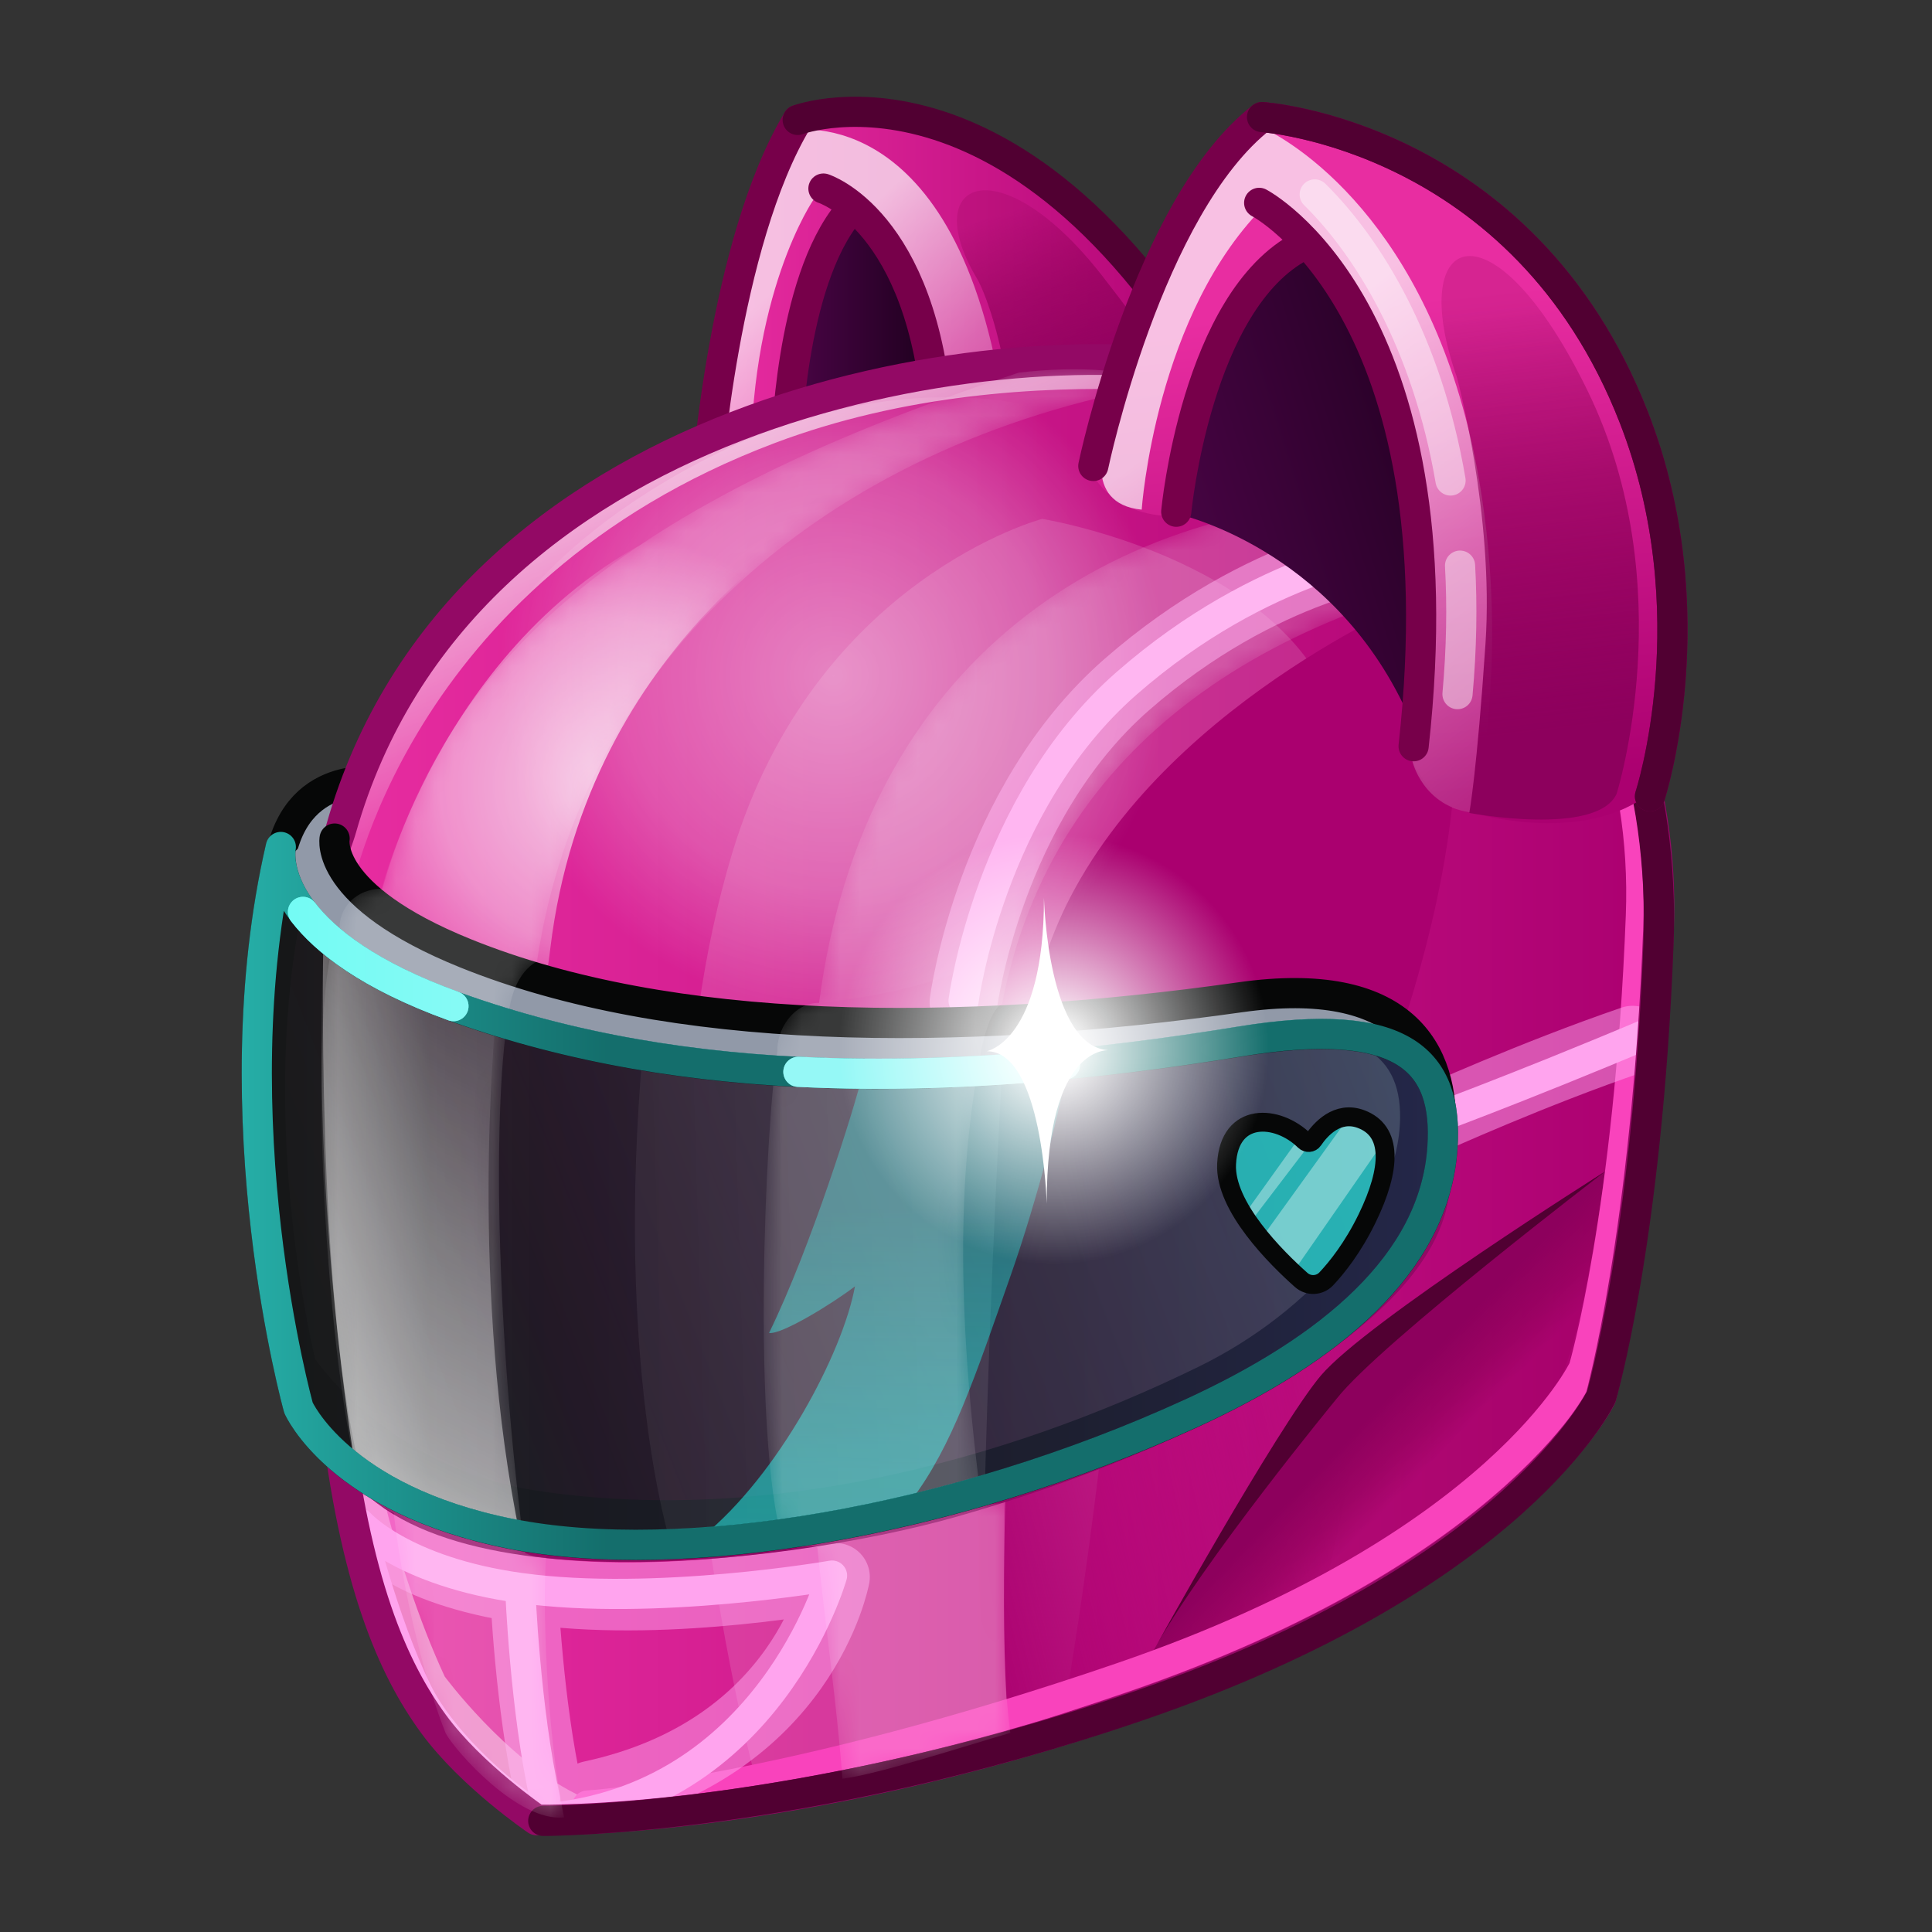 <svg width="100" height="100" viewBox="0 0 100 100" fill="none" xmlns="http://www.w3.org/2000/svg">
<rect x="0" y="0" width="100" height="100" fill="#333333" stroke="none"/>
<g clip-path="url(#clip0_7_3510)">
<mask id="mask0_7_3510" style="mask-type:luminance" maskUnits="userSpaceOnUse" x="0" y="0" width="100" height="100">
<path d="M100 0H0V100H100V0Z" fill="white"/>
</mask>
<g mask="url(#mask0_7_3510)">
<path d="M36.553 25.007C36.553 25.007 37.441 12.572 41.29 6.207C41.29 6.207 53.872 1.471 65.122 23.823" fill="url(#paint0_linear_7_3510)"/>
<path d="M36.503 26.388C36.503 26.388 36.552 13.312 41.042 6.75C41.042 6.75 49.916 5.064 52.095 22.141L49.233 22.737C49.233 22.737 48.641 11.585 42.128 10.303C42.128 10.303 38.674 15.237 38.871 24.908L36.503 26.388Z" fill="url(#paint1_linear_7_3510)"/>
<path d="M41.339 21.355C41.339 21.355 45.582 19.776 48.444 19.579C48.444 19.579 48.345 14.348 44.299 10.796C44.299 10.796 41.536 15.04 41.339 21.355Z" fill="url(#paint2_linear_7_3510)"/>
<path d="M40.697 23.23C40.697 23.23 40.845 14.644 43.954 10.944" stroke="#77004A" stroke-width="1.562" stroke-linecap="round" stroke-linejoin="round"/>
<path d="M50.615 14.497C50.615 14.497 51.807 16.61 52.392 21.602C52.976 26.594 59.882 21.77 60.385 19.974C60.385 19.974 62.273 20.957 57.022 14.241C51.771 7.526 47.429 9.242 50.615 14.497Z" fill="url(#paint3_linear_7_3510)"/>
<path d="M36.553 25.006C36.553 25.006 37.441 12.572 41.289 6.207" stroke="#77004A" stroke-width="1.562" stroke-linecap="round" stroke-linejoin="round"/>
<path d="M41.289 6.207C41.289 6.207 53.871 1.47 65.121 23.822" stroke="#510032" stroke-width="1.562" stroke-linecap="round" stroke-linejoin="round"/>
<path d="M42.621 9.76C42.621 9.76 47.802 11.388 48.542 21.75" stroke="#77004A" stroke-width="1.562" stroke-linecap="round" stroke-linejoin="round"/>
<path d="M19.867 40.497C19.867 40.497 15.479 39.6 14.525 44.295C13.425 49.715 24.604 54.801 24.604 54.801L19.867 40.497Z" fill="#9199A8"/>
<path d="M19.867 40.497C19.867 40.497 15.479 39.6 14.525 44.295C13.425 49.715 24.604 54.801 24.604 54.801L19.867 40.497Z" stroke="#060707" stroke-width="1.562" stroke-linecap="round" stroke-linejoin="round"/>
<path d="M27.778 94.202C27.778 94.202 24.41 91.919 22.448 89.243C20.312 86.328 18.379 81.892 17.35 73.008C17.033 70.273 22.383 63.978 23.493 56.281C24.451 49.639 19.149 49.106 17.276 46.215C16.628 45.216 17.335 44.028 17.665 42.867C23.836 21.2 50.927 16.987 62.968 19.093C75.008 21.2 86.446 32.485 85.844 48.133C85.242 63.782 82.851 72.342 82.851 72.342C82.851 72.342 78.368 81.581 58.501 88.403C40.662 94.527 27.778 94.202 27.778 94.202Z" fill="url(#paint4_linear_7_3510)"/>
<g opacity="0.13">
<path d="M39.068 91.914C39.068 91.914 31.742 64.578 37.893 44.176C42.177 29.965 53.945 26.857 53.945 26.857C53.945 26.857 66.067 28.822 69.01 36.593C69.01 36.593 59.496 47.284 58.749 57.054C57.218 77.077 55.055 88.584 55.055 88.584C55.055 88.584 42.399 94.357 39.068 91.914Z" fill="white"/>
</g>
<g opacity="0.43">
<path d="M18.09 73.156C18.09 73.156 19.381 80.812 22.342 87.177C22.342 87.177 25.598 91.618 29.447 93.543" stroke="white" stroke-width="1.562" stroke-linecap="round" stroke-linejoin="round"/>
</g>
<path d="M52.58 68.863C52.58 68.863 68.874 65.273 72.954 51.988C77.658 36.668 74.043 30.672 74.043 30.672C74.043 30.672 60.862 35.972 55.414 46.41C50.803 55.245 52.58 68.863 52.58 68.863Z" fill="url(#paint5_linear_7_3510)"/>
<path d="M52.136 75.228C52.136 75.228 51.724 82.589 52.168 89.25C52.168 89.25 62.826 87.474 68.155 84.143C68.155 84.143 71.042 71.709 71.264 67.712C71.486 63.715 54.833 67.268 51.946 75.927" fill="url(#paint6_linear_7_3510)"/>
<g opacity="0.67">
<path d="M17.344 46.328C17.344 46.328 20.259 29.578 39.842 22.194C53.386 17.087 68.263 20.418 68.263 20.418" stroke="url(#paint7_linear_7_3510)" stroke-width="1.562" stroke-linecap="round" stroke-linejoin="round"/>
</g>
<g opacity="0.57">
<path d="M53.172 48.88C42.502 54.102 28.491 52.973 24.603 45.031C20.716 37.089 26.605 28.615 37.275 23.392C47.945 18.169 59.746 20.374 63.634 28.316C67.521 36.258 63.843 43.657 53.172 48.88Z" fill="url(#paint8_radial_7_3510)"/>
</g>
<path d="M83.082 60.632C83.082 60.632 81.912 69.813 80.417 72.075C76.766 77.601 66.996 83.724 59.669 85.5C59.669 85.5 66.602 73.189 68.378 71.191C70.154 69.192 83.082 60.632 83.082 60.632Z" fill="url(#paint9_linear_7_3510)"/>
<path d="M83.233 36.43C84.463 39.748 85.097 43.432 84.945 47.402C84.353 62.797 81.984 70.839 81.984 70.839C81.984 70.839 77.642 80.116 58.103 86.826C40.558 92.852 30.408 93.469 30.408 93.469" stroke="#F943BC" stroke-width="1.588" stroke-linecap="round" stroke-linejoin="round"/>
<path d="M59.669 85.5C59.669 85.5 66.059 73.954 68.378 71.191C70.697 68.428 83.082 60.632 83.082 60.632C83.082 60.632 71.478 69.504 69.209 72.366C69.209 72.366 62.21 80.862 59.669 85.5Z" fill="#510032"/>
<path d="M19.57 46.659C19.57 46.659 22.712 33.247 34.258 27.622C34.258 27.622 38.403 26.142 43.139 26.438C43.139 26.438 30.409 33.074 28.485 49.086C26.73 63.683 19.57 46.659 19.57 46.659Z" fill="url(#paint10_radial_7_3510)"/>
<g opacity="0.5">
<path d="M19.431 79.11C19.431 79.11 20.911 81.478 27.868 82.367C34.825 83.255 43.263 81.626 43.263 81.626C43.263 81.626 41.635 90.533 30.582 92.901" stroke="#FFA4EE" stroke-width="3.516" stroke-linecap="round" stroke-linejoin="round"/>
<path d="M27.128 82.366C27.128 82.366 27.375 88.213 28.411 92.802" stroke="#FFA4EE" stroke-width="3.516" stroke-linecap="round" stroke-linejoin="round"/>
</g>
<path d="M26.939 82.195C20.801 81.348 18.599 78.841 18.599 78.841C18.599 78.841 19.776 83.838 21.582 87.549C22.92 90.296 26.514 93.408 28.135 94.13C39.795 93.164 43.066 81.552 43.066 81.552C43.066 81.552 33.886 83.154 26.939 82.195Z" stroke="#FFA4EE" stroke-width="1.562" stroke-linecap="round" stroke-linejoin="round"/>
<path d="M26.931 82.293C26.931 82.293 27.177 88.51 28.213 93.099" stroke="#FFA4EE" stroke-width="1.562" stroke-linecap="round" stroke-linejoin="round"/>
<g opacity="0.5">
<path d="M74.073 57.975C74.073 57.975 79.372 55.57 84.502 53.818" stroke="#FFA4EE" stroke-width="3.516" stroke-linecap="round" stroke-linejoin="round"/>
</g>
<path d="M73.559 58.164C73.559 58.164 78.443 56.388 85.45 53.428" stroke="#FFA4EE" stroke-width="1.562" stroke-miterlimit="10"/>
<g opacity="0.5">
<path d="M49.875 51.873C49.875 51.873 51.207 41.66 58.312 35.442C65.418 29.225 72.227 28.485 72.227 28.485" stroke="#FFA4EE" stroke-width="3.516" stroke-linecap="round" stroke-linejoin="round"/>
</g>
<path d="M49.875 51.799C49.875 51.799 51.207 41.586 58.312 35.368C65.418 29.151 72.227 28.411 72.227 28.411" stroke="#FFA4EE" stroke-width="1.562" stroke-linecap="round" stroke-linejoin="round"/>
<path d="M27.778 94.201C27.778 94.201 24.41 91.919 22.448 89.243C20.312 86.328 18.379 81.892 17.35 73.008C17.033 70.273 22.383 63.978 23.493 56.281C24.451 49.639 19.149 49.106 17.276 46.215C16.628 45.216 17.335 44.028 17.665 42.867C23.836 21.2 50.927 16.987 62.967 19.093C75.008 21.2 86.446 32.485 85.844 48.133C85.242 63.782 82.851 72.342 82.851 72.342C82.851 72.342 78.368 81.581 58.501 88.403C40.662 94.527 27.778 94.201 27.778 94.201Z" stroke="#930965" stroke-width="1.588" stroke-linecap="round" stroke-linejoin="round"/>
<path d="M84.208 37.334C85.437 40.651 85.997 44.877 85.844 48.847C85.252 64.241 82.884 72.284 82.884 72.284C82.884 72.284 78.542 81.56 59.002 88.271C41.457 94.296 28.118 94.249 28.118 94.249" stroke="#510032" stroke-width="1.562" stroke-linecap="round" stroke-linejoin="round"/>
<path d="M32.167 54.047C32.167 54.047 32.365 60.067 28.911 64.803C25.457 69.54 22.2 74.968 22.2 74.968L27.43 77.238C27.43 77.238 45.095 64.606 55.95 62.731C66.805 60.856 72.628 61.843 72.628 61.843C72.628 61.843 75.391 54.837 69.963 53.85C64.536 52.863 57.43 54.738 49.042 55.231C40.654 55.725 32.167 54.047 32.167 54.047Z" fill="url(#paint11_linear_7_3510)"/>
<path d="M29.799 77.237C29.799 77.237 30.292 71.317 41.444 65.297C52.595 59.277 66.805 57.797 70.16 64.409C70.16 64.409 53.878 75.856 41.838 76.744C29.799 77.632 29.799 77.237 29.799 77.237Z" fill="#160814"/>
<path d="M27.874 69.516C27.874 69.516 30.738 66.148 33.499 62.805C37.249 58.266 36.361 55.009 36.361 55.009C36.361 55.009 29.848 54.22 26.986 53.331C26.986 53.331 27.48 59.746 25.012 64.187C22.545 68.628 21.46 71.193 21.46 71.193C21.46 71.193 24.322 69.713 27.874 69.516Z" fill="url(#paint12_linear_7_3510)"/>
<path d="M23.483 69.145C23.483 69.145 24.568 66.974 26.147 64.211C27.726 61.448 29.108 55.823 28.614 52.961L25.654 52.073C25.654 52.073 26.345 57.106 23.581 62.534C20.818 67.961 19.437 70.33 20.226 71.514L23.483 69.145Z" fill="#8E6E8D"/>
<path d="M20.227 71.612C20.227 71.612 22.891 68.454 27.233 69.047C31.575 69.639 35.523 74.376 37.2 77.237C37.2 77.237 21.115 79.409 20.227 71.612Z" fill="#594D57"/>
<g opacity="0.24">
<path d="M24.112 74.141C24.112 74.141 24.482 71.44 26.703 70.7C28.923 69.96 34.227 73.747 33.438 75.474C32.648 77.201 24.162 75.128 24.112 74.141Z" fill="url(#paint13_linear_7_3510)"/>
</g>
<g opacity="0.67">
<path d="M20.56 72.883C20.56 72.883 25.519 68.405 30.551 70.625" stroke="url(#paint14_linear_7_3510)" stroke-width="1.562" stroke-linecap="round" stroke-linejoin="round"/>
</g>
<path d="M20.227 71.89C20.227 71.89 22.891 68.732 27.233 69.325C31.575 69.917 35.523 74.653 37.2 77.515" stroke="#281F26" stroke-width="1.588" stroke-linecap="round" stroke-linejoin="round"/>
<path d="M29.084 72.544C29.084 72.983 28.744 73.34 28.325 73.34C27.906 73.34 27.566 72.983 27.566 72.544C27.566 72.104 27.906 71.748 28.325 71.748C28.744 71.748 29.084 72.104 29.084 72.544Z" fill="#3A2E37"/>
<path d="M32.432 74.795C32.432 75.235 32.093 75.591 31.674 75.591C31.255 75.591 30.915 75.235 30.915 74.795C30.915 74.356 31.255 73.999 31.674 73.999C32.093 73.999 32.432 74.356 32.432 74.795Z" fill="#3A2E37"/>
<path d="M25.997 71.964C25.875 72.386 25.481 72.643 25.116 72.537C24.751 72.432 24.554 72.004 24.676 71.582C24.798 71.16 25.192 70.903 25.557 71.008C25.922 71.114 26.119 71.542 25.997 71.964Z" fill="#3A2E37"/>
<path d="M22.8 72.903C22.659 73.297 22.322 73.536 22.048 73.438C21.774 73.339 21.667 72.94 21.808 72.547C21.95 72.153 22.287 71.914 22.561 72.013C22.834 72.111 22.942 72.51 22.8 72.903Z" fill="#3A2E37"/>
<path d="M26.413 74.24C26.413 74.68 26.073 75.036 25.654 75.036C25.235 75.036 24.895 74.68 24.895 74.24C24.895 73.801 25.235 73.444 25.654 73.444C26.073 73.444 26.413 73.801 26.413 74.24Z" fill="#3A2E37"/>
<path d="M29.423 74.965C29.423 75.44 29.056 75.825 28.602 75.825C28.149 75.825 27.782 75.44 27.782 74.965C27.782 74.489 28.149 74.104 28.602 74.104C29.056 74.104 29.423 74.489 29.423 74.965Z" fill="#3A2E37"/>
<path d="M24.201 73.802C24.059 74.195 23.722 74.434 23.449 74.336C23.175 74.237 23.067 73.838 23.209 73.445C23.351 73.052 23.687 72.813 23.961 72.911C24.235 73.01 24.342 73.408 24.201 73.802Z" fill="#3A2E37"/>
<path d="M50.523 74.178C50.523 74.178 56.443 58.191 60.489 54.639C60.489 54.639 63.845 53.455 66.115 54.047C68.384 54.639 55.457 73.191 55.457 73.191C55.457 73.191 52.398 74.277 50.523 74.178Z" fill="#8E6E8D"/>
<path d="M53.187 73.389C53.187 73.389 60.228 56.856 63.45 53.849C64.93 52.468 72.528 54.639 73.515 57.303C74.502 59.968 71.936 63.718 66.015 68.06C60.094 72.402 53.187 73.389 53.187 73.389Z" fill="url(#paint15_linear_7_3510)"/>
<path d="M22.694 50.395L25.654 51.481C25.654 51.481 26.147 58.093 24.47 61.942C22.792 65.79 18.549 69.737 20.621 73.685C22.694 77.632 32.069 78.817 45.884 75.856C59.7 72.895 72.134 64.014 74.305 60.264C74.305 60.264 74.602 63.323 70.457 67.27C66.312 71.218 56.542 77.632 37.496 79.705C18.45 81.777 15.983 74.672 17.661 70.231C19.338 65.79 25.26 59.968 22.694 50.395Z" fill="url(#paint16_linear_7_3510)"/>
<path d="M17.414 73.29C17.414 73.29 16.822 70.625 18.895 67.517C20.967 64.408 24.668 57.155 22.891 50.938" stroke="#510032" stroke-width="1.562" stroke-linecap="round" stroke-linejoin="round"/>
<path d="M25.457 51.876C25.457 51.876 26.345 54.836 24.964 59.968C23.582 65.099 19.832 68.158 19.931 72.106C20.029 76.053 27.62 79.293 43.121 76.547C60.391 73.487 70.457 65.691 73.911 60.264" stroke="#510032" stroke-width="1.562" stroke-linecap="round" stroke-linejoin="round"/>
<path d="M16.98 45.845C16.98 45.845 21.533 52.306 34.585 54.047C54.568 56.711 60.341 53.898 65.818 53.454C71.295 53.01 74.552 54.787 74.256 61.3C73.96 67.813 61.509 74.253 49.338 77.731C40.358 80.296 19.486 82.763 17.414 73.29" stroke="#930965" stroke-width="1.588" stroke-linecap="round" stroke-linejoin="round"/>
<path d="M17.446 43.383C12.597 42.92 14.647 51.484 16.334 50.047C17.587 46.905 16.943 43.701 17.446 43.383Z" fill="#9199A8"/>
<path d="M17.32 43.403C17.32 43.403 16.728 46.363 24.098 49.344C34.687 53.627 49.501 53.699 64.2 51.618C72.563 50.434 74.858 54.356 74.561 58.797C74.561 58.797 39.08 64.472 29.508 61.018C19.936 57.564 13.254 52.728 14.537 44.735" fill="#9199A8"/>
<path d="M17.32 43.403C17.32 43.403 16.728 46.363 24.098 49.344C34.687 53.627 49.501 53.699 64.2 51.618C72.563 50.434 74.858 54.356 74.561 58.797C74.561 58.797 39.08 64.472 29.508 61.018C19.936 57.564 13.254 52.728 14.537 44.735" stroke="#060707" stroke-width="1.562" stroke-linecap="round" stroke-linejoin="round"/>
<path d="M14.537 43.847C14.537 43.847 13.504 48.513 23.616 52.136C35.458 56.38 49.077 56.38 64.175 53.913C72.728 52.515 74.959 54.963 74.663 59.404C74.259 65.467 68.76 69.909 61.637 73.17C49.351 78.795 35.288 81.164 26.407 79.387C17.525 77.611 15.453 72.874 15.453 72.874C15.453 72.874 11.28 57.909 14.537 43.847Z" fill="url(#paint17_linear_7_3510)"/>
<path d="M16.739 48.425C16.739 48.425 16.347 66.676 18.567 75.78C18.567 75.78 24.858 80.368 34.184 79.48L32.895 54.423C32.895 54.423 22.363 51.807 16.739 48.425Z" fill="url(#paint18_linear_7_3510)"/>
<path d="M16.773 48.463C16.773 48.463 20.162 52.284 25.639 53.024C25.639 53.024 24.273 66.862 26.937 79.593C26.937 79.593 20.227 77.816 18.352 75.645C18.352 75.645 16.064 62.402 16.773 48.463Z" fill="url(#paint19_linear_7_3510)"/>
<path d="M15.524 47.646C15.524 47.646 18.249 50.789 27.662 53.074C37.075 55.358 50.481 56.766 62.892 54.159C70.138 52.637 72.508 54.417 72.468 57.863C72.413 62.567 67.951 67.855 62.019 70.752C51.788 75.749 39.405 78.929 27.761 77.153C20.12 75.987 16.313 70.344 16.313 70.344C16.313 70.344 13.415 58.681 15.524 47.646Z" fill="url(#paint20_linear_7_3510)"/>
<g opacity="0.24">
<path d="M33.287 54.209C33.287 54.209 46.969 56.599 51.854 55.662C51.854 55.662 51.262 65.724 50.966 77.368C50.966 77.368 36.657 79.79 34.683 79.79C34.683 79.79 31.806 70.639 33.287 54.209Z" fill="url(#paint21_linear_7_3510)"/>
</g>
<g opacity="0.8">
<path d="M36.349 79.544C39.216 79.278 45.223 79.114 47.153 77.672C49.303 74.853 50.501 71.16 52.294 66.071C53.698 62.084 54.967 57.079 55.238 55.189C53.356 54.736 49.206 55.029 44.623 55.699C44.212 57.384 41.979 64.55 39.806 68.995C40.465 69.091 43.151 67.431 44.253 66.579C43.637 69.985 40.319 76.317 36.349 79.544Z" fill="url(#paint22_linear_7_3510)"/>
</g>
<g opacity="0.74">
<path d="M67.525 59.05C67.656 59.178 67.869 59.164 67.971 59.013C68.337 58.471 69.213 57.463 70.445 57.923C72.081 58.533 72.024 60.464 70.766 63.055C70.027 64.576 69.202 65.604 68.648 66.193C68.302 66.561 67.727 66.586 67.349 66.25C66.071 65.115 63.375 62.448 63.488 60.242C63.627 57.529 66.12 57.671 67.525 59.05Z" fill="#21D6D1"/>
</g>
<g opacity="0.36">
<path d="M65.474 63.84L69.581 58.141C69.581 58.141 70.914 57.808 71.432 59.362L67.065 65.653C67.065 65.653 65.807 64.839 65.474 63.84Z" fill="white"/>
</g>
<g opacity="0.36">
<path d="M64.734 63.236L67.743 59.288L67.176 58.992L64.438 62.816L64.734 63.236Z" fill="white"/>
</g>
<path d="M67.525 59.05C67.656 59.178 67.869 59.164 67.971 59.013C68.337 58.471 69.213 57.463 70.445 57.923C72.081 58.533 72.024 60.464 70.766 63.055C70.027 64.576 69.202 65.604 68.648 66.193C68.302 66.561 67.727 66.586 67.349 66.25C66.071 65.115 63.375 62.448 63.488 60.242C63.627 57.529 66.12 57.671 67.525 59.05Z" stroke="#060707" stroke-width="0.977" stroke-linecap="round" stroke-linejoin="round"/>
<g opacity="0.4">
<mask id="mask1_7_3510" style="mask-type:luminance" maskUnits="userSpaceOnUse" x="16" y="19" width="45" height="76">
<path d="M52.736 19.287C30.753 26.499 23.071 34.801 19.788 46C18.409 45.996 17.53 47.021 17.579 48.071C15.674 51.025 16.944 72.07 18.782 77.151C19.068 77.588 19.898 78.076 20.381 78.331C20.85 82.544 22.086 87.291 23.072 89.722C23.56 90.625 26.831 94.336 29.2 94.067C28.272 89.624 28.077 82.837 28.265 80.567C27.808 80.615 27.369 80.493 27.171 80.369C25.635 68.701 25.489 56.885 26.368 52.173C26.471 51.621 26.758 50.342 27.796 49.758C30.122 34.212 42.607 23.035 60.059 19.922C58.887 19.141 55.842 18.918 52.736 19.287Z" fill="url(#paint23_linear_7_3510)"/>
</mask>
<g mask="url(#mask1_7_3510)">
<path d="M52.736 19.287C30.753 26.499 23.071 34.801 19.788 46C18.409 45.996 17.53 47.021 17.579 48.071C15.674 51.025 16.944 72.07 18.782 77.151C19.068 77.588 19.898 78.076 20.381 78.331C20.85 82.544 22.086 87.291 23.072 89.722C23.56 90.625 26.831 94.336 29.2 94.067C28.272 89.624 28.077 82.837 28.265 80.567C27.808 80.615 27.369 80.493 27.171 80.369C25.635 68.701 25.489 56.885 26.368 52.173C26.471 51.621 26.758 50.342 27.796 49.758C30.122 34.212 42.607 23.035 60.059 19.922C58.887 19.141 55.842 18.918 52.736 19.287Z" fill="url(#paint24_linear_7_3510)"/>
</g>
<mask id="mask2_7_3510" style="mask-type:luminance" maskUnits="userSpaceOnUse" x="39" y="25" width="43" height="68">
<path d="M72.559 25.781C57.325 25.781 44.678 34.326 42.395 51.908C41.016 51.904 40.186 53.369 40.235 54.419C39.6 58.35 38.917 74.219 40.511 79.837C40.797 80.273 41.846 79.932 42.304 80.089C42.725 84.277 43.287 87.915 43.604 92.065C45.411 91.851 49.903 90.386 52.295 89.697C51.734 85.474 52.1 80.469 51.947 77.784C51.49 77.832 51.002 77.905 50.804 77.781C49.268 66.113 49.854 59.375 50.733 54.663C50.836 54.112 51.172 52.344 51.868 51.955C54.493 38.428 65.772 31.152 81.251 28.809C80.079 28.027 74.805 25.977 72.559 25.781Z" fill="url(#paint25_linear_7_3510)"/>
</mask>
<g mask="url(#mask2_7_3510)">
<path d="M72.559 25.781C57.325 25.781 44.678 34.326 42.395 51.908C41.016 51.904 40.186 53.369 40.235 54.419C39.6 58.35 38.917 74.219 40.511 79.837C40.797 80.273 41.846 79.932 42.304 80.089C42.725 84.277 43.287 87.915 43.604 92.065C45.411 91.851 49.903 90.386 52.295 89.697C51.734 85.474 52.1 80.469 51.947 77.784C51.49 77.832 51.002 77.905 50.804 77.781C49.268 66.113 49.854 59.375 50.733 54.663C50.836 54.112 51.172 52.344 51.868 51.955C54.493 38.428 65.772 31.152 81.251 28.809C80.079 28.027 74.805 25.977 72.559 25.781Z" fill="url(#paint26_linear_7_3510)"/>
</g>
</g>
<path d="M14.537 43.846C14.537 43.846 13.504 48.512 23.616 52.136C35.458 56.379 49.077 56.379 64.175 53.912C72.728 52.514 74.959 54.962 74.663 59.403C74.259 65.466 68.76 69.909 61.637 73.17C49.351 78.795 35.288 81.163 26.407 79.387C17.525 77.61 15.453 72.874 15.453 72.874C15.453 72.874 11.28 57.909 14.537 43.846Z" stroke="#060707" stroke-width="1.562" stroke-linecap="round" stroke-linejoin="round"/>
<path d="M14.535 43.84C14.535 43.84 13.502 48.506 23.614 52.129C35.456 56.372 49.075 56.373 64.173 53.905C72.726 52.508 74.957 54.956 74.661 59.397C74.257 65.46 68.758 69.902 61.635 73.163C49.349 78.788 35.286 81.156 26.404 79.38C17.523 77.604 15.45 72.867 15.45 72.867C15.45 72.867 11.278 57.902 14.535 43.84Z" stroke="url(#paint27_linear_7_3510)" stroke-width="1.562" stroke-linecap="round" stroke-linejoin="round"/>
<g opacity="0.2">
<path d="M41.325 55.478C45.75 55.698 50.353 55.549 55.123 55.092" stroke="url(#paint28_linear_7_3510)" stroke-width="1.562" stroke-linecap="round" stroke-linejoin="round"/>
</g>
<g opacity="0.2">
<path d="M41.325 55.478C45.75 55.698 50.353 55.549 55.123 55.092" stroke="url(#paint29_linear_7_3510)" stroke-width="1.562" stroke-linecap="round" stroke-linejoin="round"/>
</g>
<g opacity="0.2">
<path d="M41.325 55.478C45.75 55.698 50.353 55.549 55.123 55.092" stroke="url(#paint30_linear_7_3510)" stroke-width="1.562" stroke-linecap="round" stroke-linejoin="round"/>
</g>
<g opacity="0.2">
<path d="M41.325 55.478C45.75 55.698 50.353 55.549 55.123 55.092" stroke="url(#paint31_linear_7_3510)" stroke-width="1.562" stroke-linecap="round" stroke-linejoin="round"/>
</g>
<path d="M41.325 55.478C45.75 55.698 50.353 55.549 55.123 55.092" stroke="url(#paint32_linear_7_3510)" stroke-width="1.562" stroke-linecap="round" stroke-linejoin="round"/>
<g opacity="0.2">
<path d="M15.682 47.2C16.834 48.701 19.09 50.487 23.471 52.077" stroke="url(#paint33_linear_7_3510)" stroke-width="1.562" stroke-linecap="round" stroke-linejoin="round"/>
</g>
<g opacity="0.2">
<path d="M15.682 47.2C16.834 48.701 19.09 50.487 23.471 52.077" stroke="url(#paint34_linear_7_3510)" stroke-width="1.562" stroke-linecap="round" stroke-linejoin="round"/>
</g>
<g opacity="0.2">
<path d="M15.682 47.2C16.834 48.701 19.09 50.487 23.471 52.077" stroke="url(#paint35_linear_7_3510)" stroke-width="1.562" stroke-linecap="round" stroke-linejoin="round"/>
</g>
<g opacity="0.2">
<path d="M15.682 47.2C16.834 48.701 19.09 50.487 23.471 52.077" stroke="url(#paint36_linear_7_3510)" stroke-width="1.562" stroke-linecap="round" stroke-linejoin="round"/>
</g>
<path d="M15.682 47.2C16.834 48.701 19.09 50.487 23.471 52.077" stroke="url(#paint37_linear_7_3510)" stroke-width="1.562" stroke-linecap="round" stroke-linejoin="round"/>
<path d="M72.71 52.558C73.683 62.583 66.346 71.498 56.321 72.472C46.296 73.445 37.38 66.107 36.407 56.082C35.434 46.057 42.771 37.142 52.796 36.168C62.821 35.195 71.737 42.533 72.71 52.558Z" fill="url(#paint38_radial_7_3510)"/>
<path d="M54.036 46.467C54.036 46.467 54.215 54.361 57.49 54.361C57.49 54.361 54.177 53.866 54.177 62.299C54.177 62.299 53.969 54.411 51.076 54.411C51.076 54.411 54.036 53.882 54.036 46.467Z" fill="white"/>
<path d="M76.273 42.079C76.273 42.079 81.593 43.695 85.097 41.277C85.097 41.277 87.917 25.747 83.18 17.901C78.444 10.056 71.297 5.911 65.323 6.059C65.323 6.059 57.572 13.091 56.388 24.267C56.388 24.267 57.424 26.783 60.828 26.709C60.828 26.709 62.827 13.757 68.082 12.794C68.082 12.794 75.483 20.64 72.967 39.143C72.967 39.143 74.176 41.98 76.273 42.079Z" fill="url(#paint39_linear_7_3510)"/>
<path d="M57.268 22.531C57.268 22.531 55.936 26.083 59.094 26.379C59.094 26.379 59.793 16.125 65.615 10.5C65.615 10.5 71.635 15.631 72.819 23.724C74.003 31.816 73.107 39.406 73.107 39.406C73.107 39.406 73.65 41.774 76.273 42.079C76.273 42.079 78.218 34.499 76.569 24.908C74.398 12.276 67.564 7.539 64.974 6.429C64.974 6.429 59.341 10.393 57.268 22.531Z" fill="url(#paint40_linear_7_3510)"/>
<path d="M60.878 26.586C60.878 26.586 68.871 28.263 72.819 36.849C72.819 36.849 76.47 22.54 67.588 12.77C67.588 12.77 61.865 15.73 60.878 26.586Z" fill="url(#paint41_linear_7_3510)"/>
<path d="M75.41 19.53C75.41 19.53 77.334 26.635 76.89 33.296C76.446 39.957 76.051 42.079 76.051 42.079C76.051 42.079 82.638 43.313 83.674 41.092C83.674 41.092 87.079 30.336 82.194 20.27C77.309 10.204 72.721 11.882 75.41 19.53Z" fill="url(#paint42_linear_7_3510)"/>
<path d="M56.59 24.118C56.59 24.118 59.402 10.648 65.323 6.059C65.323 6.059 78.85 6.939 84.567 21.602C88.51 31.717 85.401 41.215 85.401 41.215" stroke="#77004A" stroke-width="1.562" stroke-linecap="round" stroke-linejoin="round"/>
<path d="M65.323 6.059C65.323 6.059 78.85 6.939 84.567 21.602C88.51 31.717 85.401 41.215 85.401 41.215" stroke="#510032" stroke-width="1.562" stroke-linecap="round" stroke-linejoin="round"/>
<g opacity="0.43">
<path d="M68.051 10.065C70.809 12.78 73.853 17.7 75.08 24.869" stroke="white" stroke-width="1.562" stroke-linecap="round" stroke-linejoin="round"/>
</g>
<g opacity="0.43">
<path d="M75.572 29.278C75.687 31.345 75.655 33.562 75.44 35.928" stroke="white" stroke-width="1.562" stroke-linecap="round" stroke-linejoin="round"/>
</g>
<path d="M67.395 12.72C61.918 15.533 60.882 26.487 60.882 26.487" stroke="#77004A" stroke-width="1.562" stroke-linecap="round" stroke-linejoin="round"/>
<path d="M65.175 10.5C65.175 10.5 75.685 15.977 73.168 38.625" stroke="#77004A" stroke-width="1.562" stroke-linecap="round" stroke-linejoin="round"/>
</g>
</g>
<defs>
<linearGradient id="paint0_linear_7_3510" x1="36.524" y1="15.235" x2="65.093" y2="15.235" gradientUnits="userSpaceOnUse">
<stop stop-color="#E82DA1"/>
<stop offset="0.5" stop-color="#C91688"/>
<stop offset="1" stop-color="#AB0070"/>
</linearGradient>
<linearGradient id="paint1_linear_7_3510" x1="39.649" y1="15.43" x2="53.182" y2="30.918" gradientUnits="userSpaceOnUse">
<stop stop-color="white" stop-opacity="0.7"/>
<stop offset="0.41" stop-color="white" stop-opacity="0.35"/>
<stop offset="0.95" stop-color="white" stop-opacity="0"/>
</linearGradient>
<linearGradient id="paint2_linear_7_3510" x1="41.211" y1="16.016" x2="48.317" y2="16.016" gradientUnits="userSpaceOnUse">
<stop stop-color="#480444"/>
<stop offset="0.5" stop-color="#330231"/>
<stop offset="1" stop-color="#1E001E"/>
</linearGradient>
<linearGradient id="paint3_linear_7_3510" x1="59.554" y1="24.703" x2="54.983" y2="10.064" gradientUnits="userSpaceOnUse">
<stop offset="0.29" stop-color="#8D005D"/>
<stop offset="0.71" stop-color="#8C0057" stop-opacity="0.6"/>
<stop offset="1" stop-color="#8B0052" stop-opacity="0.2"/>
</linearGradient>
<linearGradient id="paint4_linear_7_3510" x1="16.797" y1="56.25" x2="85.84" y2="56.25" gradientUnits="userSpaceOnUse">
<stop stop-color="#E82DA1"/>
<stop offset="0.5" stop-color="#C91688"/>
<stop offset="1" stop-color="#AB0070"/>
</linearGradient>
<linearGradient id="paint5_linear_7_3510" x1="107.222" y1="64.409" x2="74.633" y2="55.877" gradientUnits="userSpaceOnUse">
<stop offset="0.19" stop-color="#AB0070" stop-opacity="0"/>
<stop offset="0.65" stop-color="#AB006F" stop-opacity="0.5"/>
<stop offset="1" stop-color="#AA006F"/>
</linearGradient>
<linearGradient id="paint6_linear_7_3510" x1="76.171" y1="73.633" x2="48.86" y2="80.072" gradientUnits="userSpaceOnUse">
<stop offset="0.19" stop-color="#AB0070" stop-opacity="0"/>
<stop offset="0.65" stop-color="#AB006F" stop-opacity="0.5"/>
<stop offset="1" stop-color="#AA006F"/>
</linearGradient>
<linearGradient id="paint7_linear_7_3510" x1="43.75" y1="37.305" x2="37.523" y2="22.104" gradientUnits="userSpaceOnUse">
<stop stop-color="white" stop-opacity="0"/>
<stop offset="0.48" stop-color="white" stop-opacity="0.5"/>
<stop offset="1" stop-color="white"/>
</linearGradient>
<radialGradient id="paint8_radial_7_3510" cx="0" cy="0" r="1" gradientUnits="userSpaceOnUse" gradientTransform="translate(43.137 34.968) scale(17.234)">
<stop stop-color="white" stop-opacity="0.8"/>
<stop offset="0.65" stop-color="white" stop-opacity="0.4"/>
<stop offset="1" stop-color="white" stop-opacity="0"/>
</radialGradient>
<linearGradient id="paint9_linear_7_3510" x1="68.164" y1="69.922" x2="74.093" y2="75.699" gradientUnits="userSpaceOnUse">
<stop offset="0.52" stop-color="#8D005D"/>
<stop offset="0.8" stop-color="#8C0057" stop-opacity="0.6"/>
<stop offset="1" stop-color="#8B0052" stop-opacity="0.2"/>
</linearGradient>
<radialGradient id="paint10_radial_7_3510" cx="0" cy="0" r="1" gradientUnits="userSpaceOnUse" gradientTransform="translate(31.25 40.625) scale(13.103)">
<stop stop-color="white" stop-opacity="0.7"/>
<stop offset="0.65" stop-color="white" stop-opacity="0.35"/>
<stop offset="1" stop-color="white" stop-opacity="0"/>
</radialGradient>
<linearGradient id="paint11_linear_7_3510" x1="48.242" y1="74.61" x2="46.663" y2="51.32" gradientUnits="userSpaceOnUse">
<stop stop-color="#250B10"/>
<stop offset="0.68" stop-color="#371728"/>
<stop offset="1" stop-color="#482340"/>
</linearGradient>
<linearGradient id="paint12_linear_7_3510" x1="21.289" y1="62.11" x2="36.282" y2="62.11" gradientUnits="userSpaceOnUse">
<stop stop-color="#664C64"/>
<stop offset="0.49" stop-color="#564055"/>
<stop offset="0.72" stop-color="#473446"/>
</linearGradient>
<linearGradient id="paint13_linear_7_3510" x1="24.023" y1="73.242" x2="33.428" y2="73.242" gradientUnits="userSpaceOnUse">
<stop stop-color="white" stop-opacity="0.2"/>
<stop offset="0.65" stop-color="white" stop-opacity="0.4"/>
<stop offset="1" stop-color="white" stop-opacity="0.6"/>
</linearGradient>
<linearGradient id="paint14_linear_7_3510" x1="19.727" y1="71.289" x2="31.281" y2="71.289" gradientUnits="userSpaceOnUse">
<stop stop-color="white" stop-opacity="0"/>
<stop offset="0.48" stop-color="white" stop-opacity="0.5"/>
<stop offset="1" stop-color="white"/>
</linearGradient>
<linearGradient id="paint15_linear_7_3510" x1="57.812" y1="62.305" x2="63.931" y2="64.871" gradientUnits="userSpaceOnUse">
<stop stop-color="#664C64"/>
<stop offset="0.68" stop-color="#564055"/>
<stop offset="1" stop-color="#473446"/>
</linearGradient>
<linearGradient id="paint16_linear_7_3510" x1="17.188" y1="65.235" x2="74.273" y2="65.235" gradientUnits="userSpaceOnUse">
<stop offset="0.19" stop-color="#FFA4EE"/>
<stop offset="0.65" stop-color="#E16CC2"/>
<stop offset="1" stop-color="#C43396"/>
</linearGradient>
<linearGradient id="paint17_linear_7_3510" x1="13.281" y1="61.914" x2="74.531" y2="61.914" gradientUnits="userSpaceOnUse">
<stop stop-color="#161717"/>
<stop offset="0.68" stop-color="#1D1F30"/>
<stop offset="1" stop-color="#242749"/>
</linearGradient>
<linearGradient id="paint18_linear_7_3510" x1="-2.148" y1="65.43" x2="27.828" y2="65.43" gradientUnits="userSpaceOnUse">
<stop stop-color="white"/>
<stop offset="0.5" stop-color="white" stop-opacity="0.517"/>
<stop offset="0.81" stop-color="white" stop-opacity="0.034"/>
<stop offset="0.87" stop-color="white" stop-opacity="0.017"/>
<stop offset="1" stop-color="white" stop-opacity="0"/>
</linearGradient>
<linearGradient id="paint19_linear_7_3510" x1="27.148" y1="52.539" x2="11.854" y2="85.446" gradientUnits="userSpaceOnUse">
<stop stop-color="white" stop-opacity="0"/>
<stop offset="0.65" stop-color="white" stop-opacity="0.5"/>
<stop offset="1" stop-color="white"/>
</linearGradient>
<linearGradient id="paint20_linear_7_3510" x1="71.707" y1="46.47" x2="15.355" y2="68.435" gradientUnits="userSpaceOnUse">
<stop stop-color="#BDF3E4" stop-opacity="0.2"/>
<stop offset="0.5" stop-color="#DE79C4" stop-opacity="0.12"/>
<stop offset="0.81" stop-color="#FF00A3" stop-opacity="0.04"/>
<stop offset="0.87" stop-color="#FF80D1" stop-opacity="0.025"/>
<stop offset="1" stop-color="white" stop-opacity="0.01"/>
</linearGradient>
<linearGradient id="paint21_linear_7_3510" x1="29.101" y1="66.992" x2="70.504" y2="65.762" gradientUnits="userSpaceOnUse">
<stop stop-color="white" stop-opacity="0.2"/>
<stop offset="0.65" stop-color="white" stop-opacity="0.4"/>
<stop offset="1" stop-color="white" stop-opacity="0.6"/>
</linearGradient>
<linearGradient id="paint22_linear_7_3510" x1="45.923" y1="104.997" x2="46.431" y2="62.405" gradientUnits="userSpaceOnUse">
<stop stop-color="#21D6D1"/>
<stop offset="0.68" stop-color="#21D6D1" stop-opacity="0.75"/>
<stop offset="1" stop-color="#21D6D1" stop-opacity="0.5"/>
</linearGradient>
<linearGradient id="paint23_linear_7_3510" x1="27.442" y1="91.211" x2="30.274" y2="102.637" gradientUnits="userSpaceOnUse">
<stop offset="0.29" stop-color="white" stop-opacity="0.5"/>
<stop offset="0.3" stop-color="white"/>
<stop offset="0.45" stop-color="white"/>
<stop offset="0.6" stop-color="white"/>
<stop offset="0.61" stop-color="white" stop-opacity="0"/>
</linearGradient>
<linearGradient id="paint24_linear_7_3510" x1="27.442" y1="91.211" x2="30.274" y2="102.637" gradientUnits="userSpaceOnUse">
<stop stop-color="white"/>
<stop offset="0.5" stop-color="white"/>
<stop offset="1" stop-color="white"/>
</linearGradient>
<linearGradient id="paint25_linear_7_3510" x1="48.145" y1="91.211" x2="50.977" y2="102.637" gradientUnits="userSpaceOnUse">
<stop offset="0.29" stop-color="white" stop-opacity="0.5"/>
<stop offset="0.3" stop-color="white"/>
<stop offset="0.45" stop-color="white"/>
<stop offset="0.6" stop-color="white"/>
<stop offset="0.61" stop-color="white" stop-opacity="0"/>
</linearGradient>
<linearGradient id="paint26_linear_7_3510" x1="48.145" y1="91.211" x2="50.977" y2="102.637" gradientUnits="userSpaceOnUse">
<stop stop-color="white"/>
<stop offset="0.5" stop-color="white"/>
<stop offset="1" stop-color="white"/>
</linearGradient>
<linearGradient id="paint27_linear_7_3510" x1="-31.494" y1="-0.195" x2="31.463" y2="-0.195" gradientUnits="userSpaceOnUse">
<stop stop-color="#43FFF1"/>
<stop offset="0.68" stop-color="#32EBE1" stop-opacity="0.75"/>
<stop offset="1" stop-color="#21D6D1" stop-opacity="0.5"/>
</linearGradient>
<linearGradient id="paint28_linear_7_3510" x1="-31.494" y1="-0.195" x2="31.462" y2="-0.195" gradientUnits="userSpaceOnUse">
<stop stop-color="#43FFF1"/>
<stop offset="0.68" stop-color="#6CFCF3"/>
<stop offset="1" stop-color="#95F8F6"/>
</linearGradient>
<linearGradient id="paint29_linear_7_3510" x1="-31.494" y1="-0.195" x2="31.462" y2="-0.195" gradientUnits="userSpaceOnUse">
<stop stop-color="#43FFF1"/>
<stop offset="0.68" stop-color="#6CFCF3"/>
<stop offset="1" stop-color="#95F8F6"/>
</linearGradient>
<linearGradient id="paint30_linear_7_3510" x1="-31.494" y1="-0.195" x2="31.462" y2="-0.195" gradientUnits="userSpaceOnUse">
<stop stop-color="#43FFF1"/>
<stop offset="0.68" stop-color="#6CFCF3"/>
<stop offset="1" stop-color="#95F8F6"/>
</linearGradient>
<linearGradient id="paint31_linear_7_3510" x1="-31.494" y1="-0.195" x2="31.462" y2="-0.195" gradientUnits="userSpaceOnUse">
<stop stop-color="#43FFF1"/>
<stop offset="0.68" stop-color="#6CFCF3"/>
<stop offset="1" stop-color="#95F8F6"/>
</linearGradient>
<linearGradient id="paint32_linear_7_3510" x1="-31.494" y1="-0.195" x2="31.462" y2="-0.195" gradientUnits="userSpaceOnUse">
<stop stop-color="#43FFF1"/>
<stop offset="0.68" stop-color="#6CFCF3"/>
<stop offset="1" stop-color="#95F8F6"/>
</linearGradient>
<linearGradient id="paint33_linear_7_3510" x1="-31.494" y1="-0.195" x2="31.463" y2="-0.195" gradientUnits="userSpaceOnUse">
<stop stop-color="#43FFF1"/>
<stop offset="0.68" stop-color="#6CFCF3"/>
<stop offset="1" stop-color="#95F8F6"/>
</linearGradient>
<linearGradient id="paint34_linear_7_3510" x1="-31.494" y1="-0.195" x2="31.463" y2="-0.195" gradientUnits="userSpaceOnUse">
<stop stop-color="#43FFF1"/>
<stop offset="0.68" stop-color="#6CFCF3"/>
<stop offset="1" stop-color="#95F8F6"/>
</linearGradient>
<linearGradient id="paint35_linear_7_3510" x1="-31.494" y1="-0.195" x2="31.463" y2="-0.195" gradientUnits="userSpaceOnUse">
<stop stop-color="#43FFF1"/>
<stop offset="0.68" stop-color="#6CFCF3"/>
<stop offset="1" stop-color="#95F8F6"/>
</linearGradient>
<linearGradient id="paint36_linear_7_3510" x1="-31.494" y1="-0.195" x2="31.463" y2="-0.195" gradientUnits="userSpaceOnUse">
<stop stop-color="#43FFF1"/>
<stop offset="0.68" stop-color="#6CFCF3"/>
<stop offset="1" stop-color="#95F8F6"/>
</linearGradient>
<linearGradient id="paint37_linear_7_3510" x1="-31.494" y1="-0.195" x2="31.463" y2="-0.195" gradientUnits="userSpaceOnUse">
<stop stop-color="#43FFF1"/>
<stop offset="0.68" stop-color="#6CFCF3"/>
<stop offset="1" stop-color="#95F8F6"/>
</linearGradient>
<radialGradient id="paint38_radial_7_3510" cx="0" cy="0" r="1" gradientUnits="userSpaceOnUse" gradientTransform="translate(54.54 54.314) scale(17.979)">
<stop offset="0.05" stop-color="white"/>
<stop offset="0.33" stop-color="white" stop-opacity="0.5"/>
<stop offset="0.62" stop-color="white" stop-opacity="0"/>
</radialGradient>
<linearGradient id="paint39_linear_7_3510" x1="69.922" y1="15.82" x2="72.638" y2="41.394" gradientUnits="userSpaceOnUse">
<stop stop-color="#E82DA1"/>
<stop offset="0.5" stop-color="#C91688"/>
<stop offset="1" stop-color="#AB0070"/>
</linearGradient>
<linearGradient id="paint40_linear_7_3510" x1="64.844" y1="19.336" x2="85.865" y2="46.278" gradientUnits="userSpaceOnUse">
<stop stop-color="white" stop-opacity="0.7"/>
<stop offset="0.41" stop-color="white" stop-opacity="0.35"/>
<stop offset="0.95" stop-color="white" stop-opacity="0"/>
</linearGradient>
<linearGradient id="paint41_linear_7_3510" x1="60.742" y1="27.539" x2="78.21" y2="22.062" gradientUnits="userSpaceOnUse">
<stop stop-color="#480444"/>
<stop offset="0.5" stop-color="#330231"/>
<stop offset="1" stop-color="#1E001E"/>
</linearGradient>
<linearGradient id="paint42_linear_7_3510" x1="81.641" y1="46.68" x2="78.082" y2="15.93" gradientUnits="userSpaceOnUse">
<stop offset="0.29" stop-color="#8D005D"/>
<stop offset="0.71" stop-color="#8C0057" stop-opacity="0.6"/>
<stop offset="1" stop-color="#8B0052" stop-opacity="0.2"/>
</linearGradient>
<clipPath id="clip0_7_3510">
<rect width="100" height="100" fill="white"/>
</clipPath>
</defs>
</svg>
